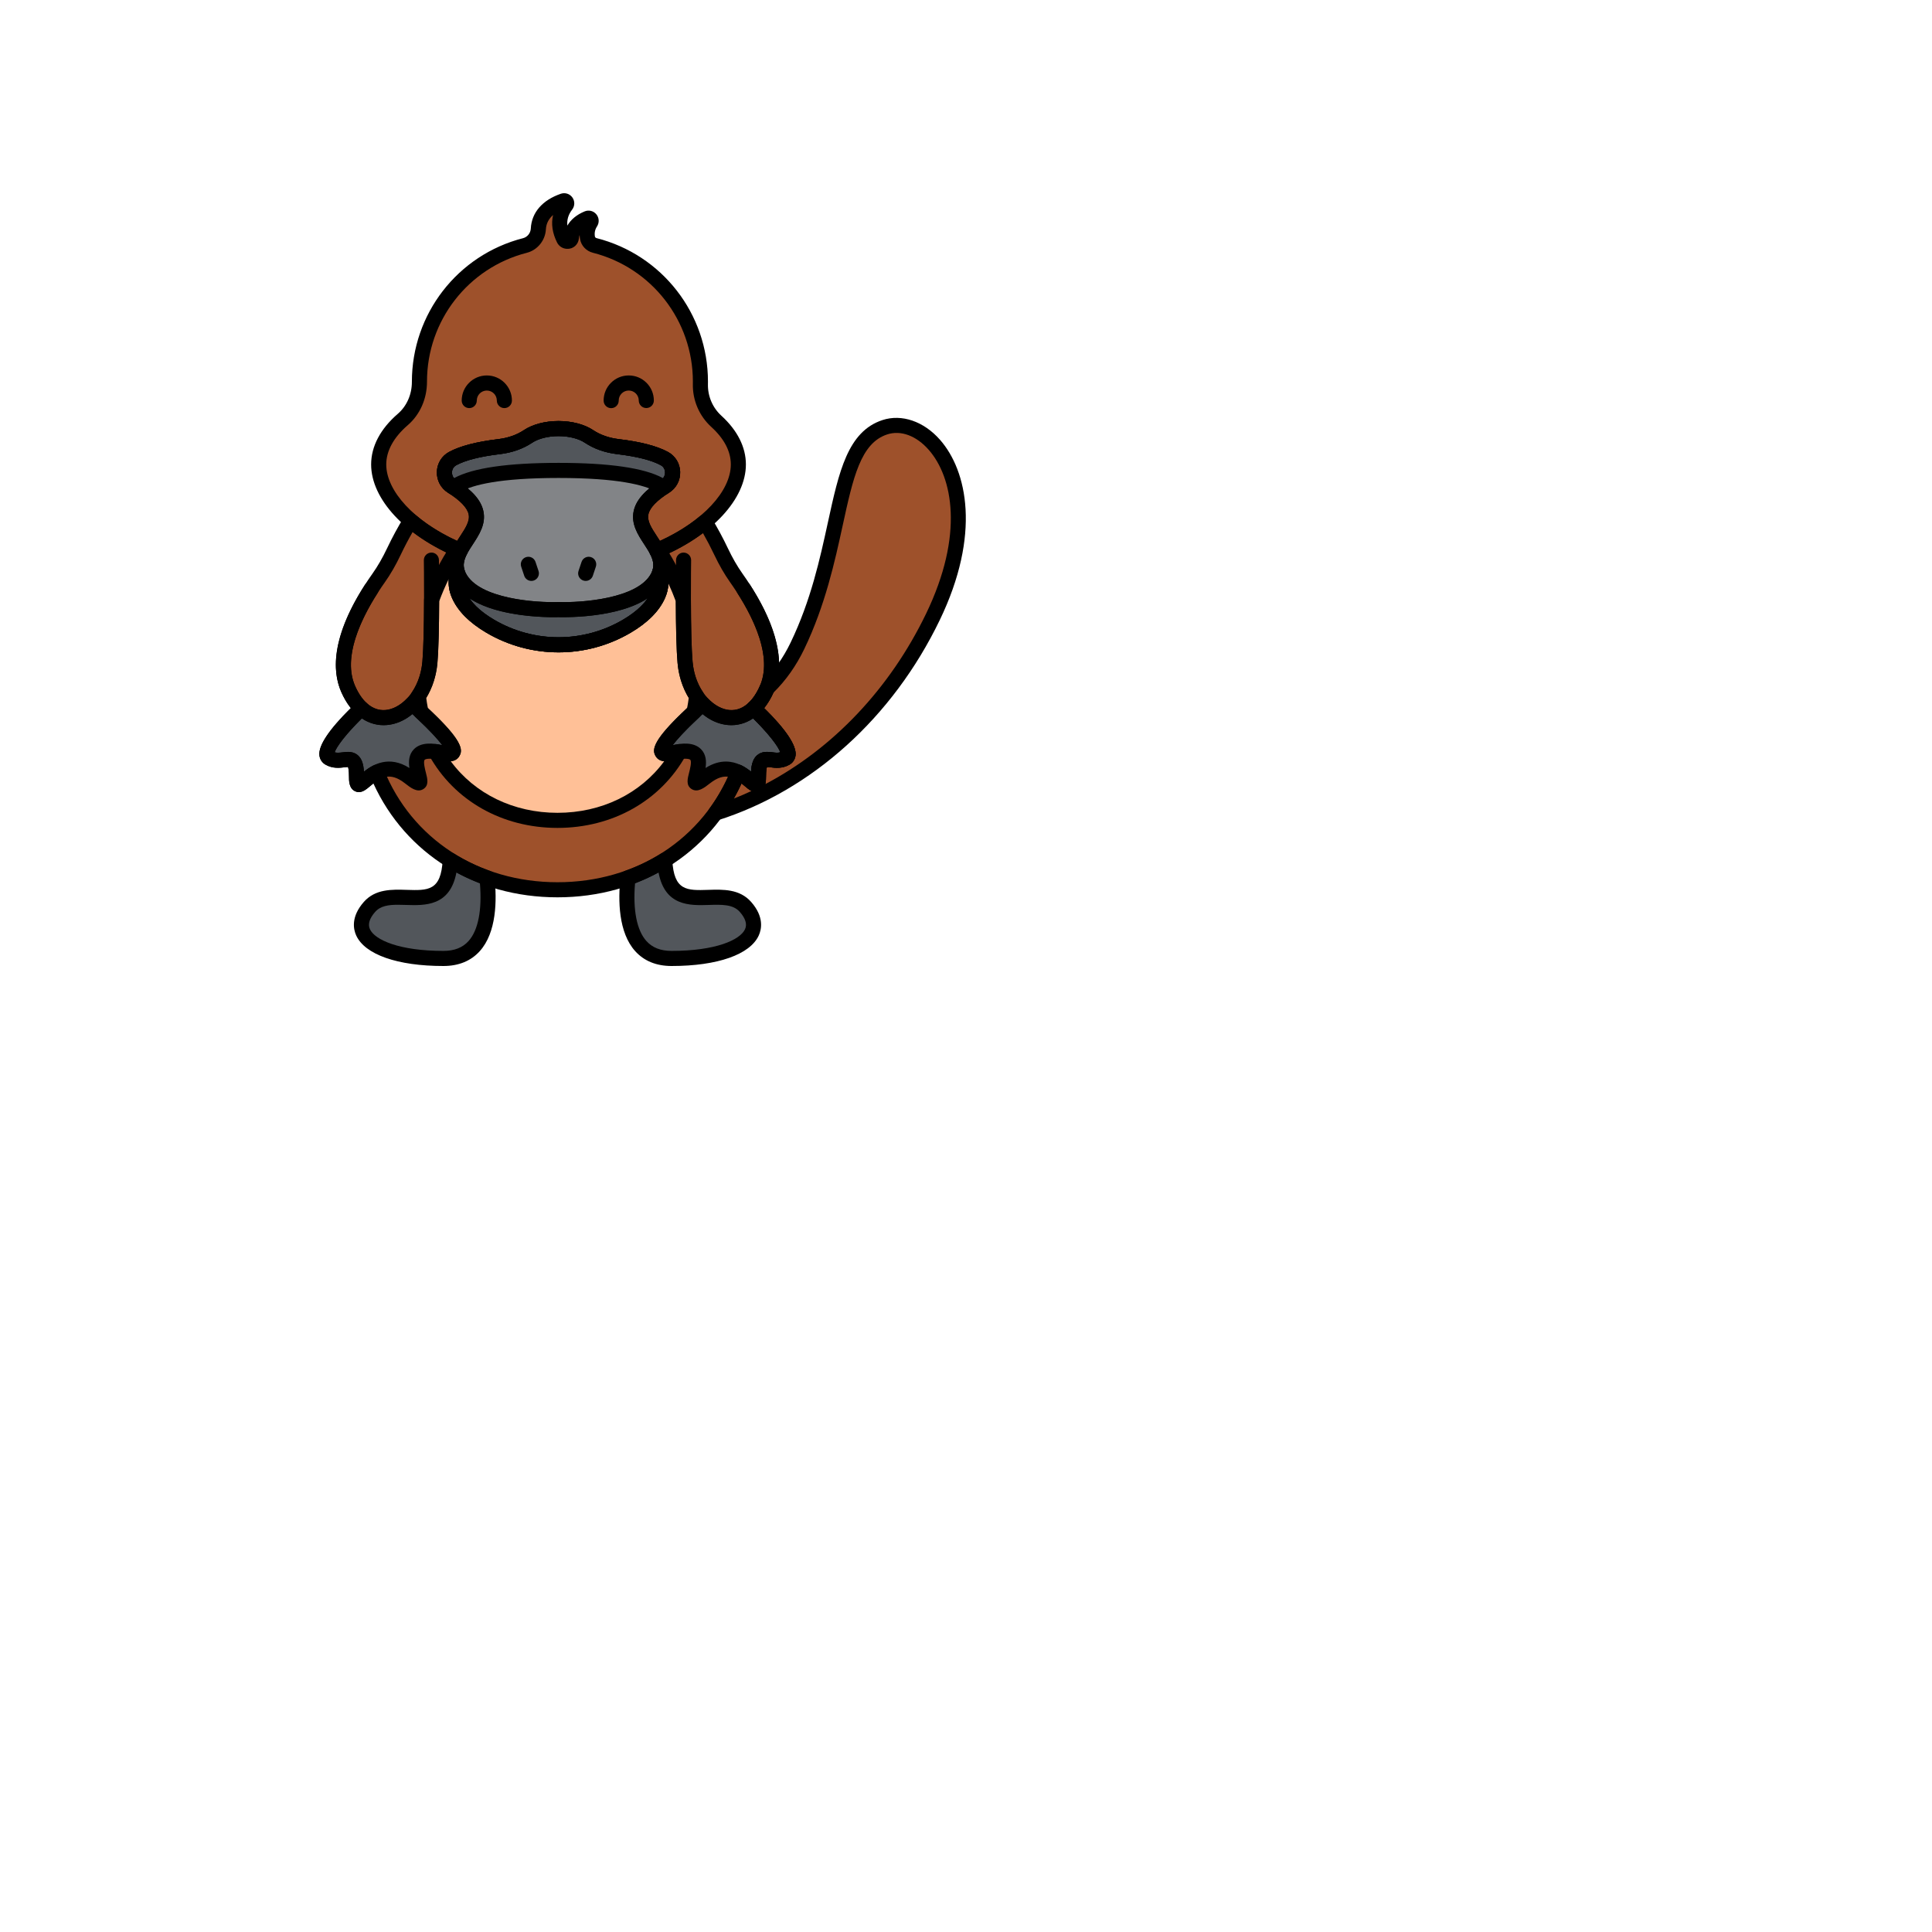 <svg enable-background="new 0 0 512 512" height="100" viewBox="-64 -64 640 640" width="100" xmlns="http://www.w3.org/2000/svg"><path d="m229.103 77.534c-17.611 5.786-12.782 38.775-28.942 72.397-2.695 5.606-6.093 10.282-10.068 14.088-.027.064-.049.129-.077.192-1.233 2.807-2.724 4.93-4.363 6.455 2.938 2.798 14.554 14.23 10.606 16.477-4.506 2.564-9.012-3.419-9.012 5.984 0 5.839-2.184.95-6.709-1.334-.132.327-.275.646-.412.97-.059.139-.117.278-.177.416-.266.619-.541 1.231-.824 1.837-.054.115-.108.23-.162.345-.296.623-.601 1.239-.914 1.847-.047.091-.094.182-.142.273-.326.626-.662 1.243-1.007 1.853-.04.071-.081.142-.121.213-.355.622-.719 1.236-1.093 1.842-.036.058-.071.115-.107.173-.383.615-.775 1.222-1.177 1.819-.03.045-.061.09-.091.135-.41.606-.828 1.202-1.257 1.79-.012.017-.023.034-.036.051 30.017-9.511 56.703-33.275 72.007-64.979 20.356-42.164-.772-67.821-15.922-62.844z" fill="#9e512b"/><path d="m156.199 220.945c-3.799 2.365-7.874 4.324-12.171 5.854-1.126 10.436-.489 26.701 14.445 26.701 21.985 0 32.478-7.962 24.483-17.062-7.684-8.747-25.671 5.609-26.757-15.493z" fill="#52565b"/><path d="m85.148 220.945c-1.086 21.102-19.073 6.746-26.758 15.493-7.995 9.1 2.498 17.062 24.483 17.062 14.935 0 15.571-16.265 14.445-26.701-4.296-1.53-8.371-3.489-12.17-5.854z" fill="#52565b"/><path d="m185.654 170.667c1.639-1.525 3.13-3.648 4.363-6.455 5.239-11.927-3.758-27.777-10.115-36.77-1.927-2.726-3.579-5.672-5.041-8.749-1.612-3.395-3.389-6.684-5.305-9.842-4.319 3.625-9.758 6.884-15.994 9.503 1.195 2.299 1.86 4.723.91 7.453v-.001c.645 2.255.696 4.65-.476 7.306-1.874 4.246-5.797 7.64-10.305 10.3-13.924 8.216-31.421 8.216-45.344 0-4.509-2.66-8.432-6.055-10.305-10.3-1.172-2.655-1.121-5.051-.476-7.306-.949-2.73-.285-5.153.91-7.452-6.458-2.712-12.06-6.109-16.451-9.888-2.006 3.274-3.861 6.693-5.539 10.226-1.461 3.078-3.114 6.024-5.041 8.749-6.357 8.993-15.355 24.843-10.116 36.77 1.233 2.807 2.724 4.93 4.363 6.455-2.938 2.798-14.554 14.23-10.607 16.477 4.506 2.564 9.012-3.419 9.012 5.984 0 5.839 2.184.95 6.709-1.334 9.852 24.481 32.946 38.958 59.866 38.958s50.014-14.477 59.866-38.958c4.525 2.284 6.709 7.173 6.709 1.334 0-9.403 4.506-3.419 9.012-5.984 3.949-2.246-7.667-13.679-10.605-16.476z" fill="#9e512b"/><path d="m173.294 75.564c-3.448-3.145-5.367-7.623-5.277-12.29.005-.292.008-.586.008-.879 0-21.73-14.896-39.975-35.032-45.098-1.215-.309-2.175-1.297-2.385-2.532-.272-1.603-.068-3.362 1.066-5.121.475-.737-.247-1.639-1.057-1.303-2.266.938-5.049 2.81-5.338 6.388-.056.696-.617 1.242-1.315 1.205-.039-.002-.078-.004-.117-.006-.461-.023-.87-.293-1.076-.706-1.565-3.139-2.324-7.262.783-11.315.529-.689-.148-1.64-.969-1.355-3.231 1.122-7.961 3.711-8.253 9.293-.135 2.587-1.924 4.832-4.433 5.475-20.097 5.149-34.954 23.373-34.954 45.076v.083c.009 4.77-1.902 9.366-5.512 12.482-5.075 4.381-7.984 9.466-7.984 14.893 0 10.443 10.756 21.686 27.022 28.511 3.463-6.67 11.393-12.287-2.758-21.275-3.414-2.168-3.305-7.262.252-9.188 2.889-1.564 7.64-3.029 15.356-3.95 3.408-.407 6.747-1.477 9.602-3.382 2.378-1.587 6.015-2.602 10.097-2.602 4.083 0 7.72 1.015 10.098 2.602 2.855 1.905 6.194 2.976 9.602 3.382 7.716.921 12.466 2.386 15.356 3.95 3.557 1.926 3.666 7.019.252 9.188-14.151 8.988-6.221 14.604-2.758 21.275 16.266-6.825 27.022-18.068 27.022-28.511-.001-5.179-2.648-10.048-7.298-14.29z" fill="#9e512b"/><path d="m72.547 169.178c-4.804 5.062-11.595 6.382-16.854 1.488-2.938 2.797-14.554 14.23-10.606 16.477 4.506 2.564 9.012-3.419 9.012 5.984s5.659-9.02 17.648.427c9.763 7.693-6.773-12.385 10.889-8.121 10.22 2.469-4.586-11.339-10.089-16.255z" fill="#52565b"/><path d="m168.8 169.178c4.804 5.062 11.595 6.382 16.854 1.488 2.938 2.797 14.554 14.23 10.606 16.477-4.506 2.564-9.012-3.419-9.012 5.984s-5.659-9.02-17.648.427c-9.763 7.693 6.773-12.385-10.889-8.121-10.221 2.469 4.586-11.339 10.089-16.255z" fill="#52565b"/><path d="m162.372 134.759c-2.148-5.891-4.966-11.533-8.318-16.595-.16.069-.325.133-.486.2 1.192 2.296 1.852 4.717.904 7.442v-.001c.645 2.255.696 4.65-.476 7.306-1.874 4.246-5.797 7.64-10.305 10.3-13.924 8.216-31.421 8.216-45.344 0-4.509-2.66-8.432-6.055-10.305-10.3-1.172-2.655-1.121-5.051-.476-7.306-.948-2.725-.288-5.146.904-7.442-.341-.143-.684-.284-1.02-.431-3.42 5.121-6.293 10.844-8.475 16.825-.017 7.249-.141 15.737-.567 20.647-.377 4.351-1.785 8.181-3.803 11.201.198 1.787.478 3.525.837 5.213 6.395 5.957 15.924 15.722 7.193 13.614-.859-.208-1.615-.342-2.319-.44 7.99 14.395 23.064 22.762 40.357 22.762s32.367-8.367 40.357-22.762c-.704.098-1.46.232-2.319.44-8.731 2.108.798-7.657 7.193-13.614.359-1.689.639-3.427.837-5.213-2.018-3.02-3.425-6.85-3.803-11.201-.425-4.908-.549-13.396-.566-20.645z" fill="#ffc097"/><path d="m153.997 126.934c-5.996 11.992-32.977 10.992-32.977 10.992s-26.982.999-32.977-10.992c-.191-.382-.347-.758-.476-1.128-.645 2.255-.696 4.65.476 7.306 1.874 4.246 5.797 7.64 10.305 10.3 13.924 8.216 31.421 8.216 45.344 0 4.509-2.66 8.432-6.055 10.305-10.3 1.172-2.656 1.121-5.051.476-7.306-.129.371-.285.746-.476 1.128z" fill="#52565b"/><path d="m156.074 87.903c-2.889-1.564-7.64-3.029-15.356-3.95-3.408-.407-6.747-1.477-9.602-3.382-2.378-1.587-6.015-2.602-10.098-2.602s-7.72 1.015-10.097 2.602c-2.855 1.906-6.194 2.976-9.602 3.382-7.716.921-12.466 2.386-15.356 3.95-3.557 1.926-3.666 7.019-.252 9.188 19.683 12.501-3.352 18.48 2.33 29.844 5.996 11.992 32.977 10.992 32.977 10.992s26.982.999 32.977-10.992c5.682-11.364-17.353-17.343 2.33-29.844 3.415-2.169 3.306-7.262-.251-9.188z" fill="#828487"/><path d="m156.074 87.903c-2.889-1.564-7.64-3.029-15.356-3.95-3.408-.407-6.747-1.477-9.602-3.382-2.378-1.587-6.015-2.602-10.098-2.602s-7.72 1.015-10.097 2.602c-2.855 1.906-6.194 2.976-9.602 3.382-7.716.921-12.466 2.386-15.356 3.95-3.557 1.926-3.666 7.019-.252 9.188.245.156.478.309.71.463.362-.398.791-.752 1.306-1.031 4.572-2.476 14.042-4.69 33.291-4.69s28.719 2.214 33.291 4.69c.515.279.944.633 1.306 1.031.232-.153.465-.307.71-.463 3.415-2.169 3.306-7.262-.251-9.188z" fill="#52565b"/><path d="m63.06 176.238c-5.792 0-10.929-3.985-14.02-11.021-5.007-11.398 1.496-25.577 7.834-35.464.746-1.162 2.292-1.5 3.453-.756 1.163.745 1.501 2.292.756 3.454-5.678 8.858-11.581 21.384-7.465 30.755 2.562 5.832 6.394 8.649 10.758 7.921 4.997-.825 10.74-6.692 11.542-15.938.828-9.56.49-33.361.486-33.6-.02-1.38 1.083-2.516 2.463-2.536 1.38-.054 2.517 1.082 2.537 2.463.015.987.346 24.293-.506 34.105-.909 10.49-7.515 19.086-15.707 20.439-.717.12-1.43.178-2.131.178z"/><path d="m178.287 176.238c-.702 0-1.413-.059-2.132-.177-8.192-1.353-14.798-9.949-15.707-20.439-.852-9.812-.521-33.118-.506-34.105.021-1.381 1.184-2.506 2.537-2.463 1.38.02 2.482 1.156 2.463 2.536-.004.239-.342 24.04.486 33.6.802 9.246 6.545 15.113 11.542 15.938 4.374.723 8.196-2.091 10.758-7.921 4.115-9.37-1.786-21.894-7.462-30.751-.745-1.163-.407-2.709.756-3.454 1.16-.745 2.709-.406 3.453.756 6.336 9.886 12.837 24.063 7.831 35.46-3.09 7.035-8.228 11.02-14.019 11.02z"/><path d="m112.025 128.436c-1.047 0-2.022-.662-2.371-1.709l-1-2.998c-.438-1.31.271-2.726 1.58-3.163 1.313-.438 2.727.271 3.162 1.581l1 2.998c.438 1.31-.271 2.726-1.58 3.163-.262.086-.529.128-.791.128z"/><path d="m130.013 128.436c-.262 0-.528-.042-.791-.129-1.31-.437-2.018-1.853-1.58-3.163l1-2.998c.436-1.31 1.849-2.019 3.162-1.581 1.31.437 2.018 1.853 1.58 3.163l-1 2.998c-.349 1.047-1.324 1.71-2.371 1.71z"/><path d="m138.46 71.21c-1.377 0-2.495-1.114-2.5-2.492-.008-2.222.851-4.314 2.417-5.891 1.566-1.576 3.652-2.448 5.875-2.456h.027c2.212 0 4.293.858 5.863 2.417 1.576 1.566 2.448 3.653 2.455 5.875.004 1.381-1.111 2.503-2.492 2.508-.003 0-.006 0-.008 0-1.377 0-2.496-1.114-2.5-2.492-.003-.887-.351-1.719-.979-2.343-.626-.623-1.457-.965-2.34-.965-.003 0-.007 0-.011 0-.887.003-1.719.351-2.344.979-.624.629-.967 1.463-.964 2.35.005 1.381-1.111 2.504-2.491 2.508-.002.002-.005.002-.008.002z"/><path d="m103.081 71.191c-1.381 0-2.5-1.119-2.5-2.5 0-1.83-1.489-3.319-3.319-3.319s-3.319 1.489-3.319 3.319c0 1.381-1.119 2.5-2.5 2.5s-2.5-1.119-2.5-2.5c0-4.587 3.732-8.319 8.319-8.319s8.319 3.732 8.319 8.319c0 1.381-1.119 2.5-2.5 2.5z"/><path d="m173.02 207.857c-.799 0-1.568-.384-2.046-1.063-.614-.875-.604-2.042.021-2.904.024-.034.055-.077.074-.103.378-.519.779-1.09 1.172-1.671l.089-.132c.385-.572.761-1.153 1.127-1.743l.112-.18c.35-.566.699-1.155 1.039-1.751l.113-.2c.336-.593.657-1.185.97-1.785l.135-.26c.305-.59.597-1.181.881-1.778l.154-.329c.273-.585.537-1.174.794-1.77l.33-.776c.079-.184.159-.367.234-.554.262-.649.783-1.16 1.438-1.406.656-.248 1.383-.208 2.009.107 1.205.608 2.249 1.358 3.124 2.057.159-2.68.781-4.338 1.995-5.41 1.61-1.421 3.604-1.173 5.062-.991 1.113.139 1.918.211 2.633-.01-.542-1.684-3.579-6.092-10.549-12.729-.499-.476-.78-1.136-.776-1.825s.292-1.346.797-1.816c1.464-1.362 2.734-3.257 3.777-5.631l.066-.169c.133-.31.326-.589.569-.823 3.836-3.673 7.047-8.17 9.544-13.366 6.719-13.979 9.71-27.708 12.35-39.82 3.663-16.811 6.556-30.088 18.064-33.869 6.394-2.104 13.715.416 19.104 6.57 8.94 10.209 13.597 31.264-.148 59.736-15.566 32.25-42.357 56.406-73.503 66.275-.25.081-.504.119-.755.119zm8.632-12.347c-.086.189-.173.377-.261.564l-.17.362c-.307.646-.624 1.286-.951 1.919l-.15.291c-.331.634-.675 1.27-1.031 1.897 1.978-.782 3.934-1.626 5.866-2.529-.792-.388-1.524-1.012-2.214-1.599-.345-.292-.707-.601-1.089-.905zm8.422-5.44c-.119.324-.325 1.16-.325 3.057 0 .734 0 1.709-.234 2.625 22.381-11.769 41.265-31.61 53.261-56.46 12.684-26.276 8.775-45.262.889-54.269-4.104-4.688-9.258-6.601-13.781-5.114-8.792 2.889-11.287 14.338-14.74 30.184-2.563 11.768-5.755 26.413-12.729 40.921-2.676 5.569-6.112 10.428-10.217 14.448-.879 1.949-1.901 3.654-3.057 5.103 7.293 7.206 10.788 12.477 10.396 15.685-.162 1.321-.886 2.41-2.039 3.066-2.369 1.349-4.716 1.057-6.269.862-.356-.043-.852-.105-1.155-.108z"/><path d="m158.474 256c-5.067 0-9.13-1.663-12.073-4.941-5.537-6.167-5.697-16.742-4.857-24.528.103-.954.743-1.765 1.646-2.087 4.121-1.468 8.054-3.359 11.688-5.622.752-.468 1.694-.503 2.479-.093s1.294 1.204 1.34 2.087c.531 10.326 4.831 10.191 11.938 9.962 4.866-.152 10.389-.33 14.2 4.01 4.328 4.926 3.44 9.051 2.526 11.07-2.874 6.351-13.673 10.142-28.887 10.142zm-12.108-27.4c-.741 8.826.577 15.58 3.754 19.119 1.983 2.208 4.716 3.282 8.354 3.282 14.557 0 22.71-3.618 24.333-7.203.741-1.639.16-3.56-1.728-5.709-2.254-2.565-5.973-2.446-10.286-2.312-6.225.201-14.53.461-16.64-10.753-2.498 1.351-5.102 2.547-7.787 3.576z"/><path d="m82.873 256c-15.215 0-26.014-3.791-28.888-10.142-.914-2.02-1.802-6.144 2.526-11.07 3.812-4.339 9.333-4.163 14.2-4.01 7.118.227 11.407.362 11.938-9.962.046-.884.556-1.678 1.34-2.087s1.728-.374 2.479.093c3.635 2.263 7.567 4.154 11.688 5.622.903.322 1.544 1.133 1.646 2.087.84 7.786.68 18.362-4.857 24.528-2.942 3.278-7.005 4.941-12.072 4.941zm-15.063-20.283c-3.129 0-5.782.368-7.542 2.371-1.888 2.149-2.469 4.07-1.728 5.709 1.623 3.585 9.776 7.203 24.333 7.203 3.638 0 6.37-1.073 8.354-3.282 3.177-3.539 4.495-10.292 3.754-19.119-2.685-1.028-5.289-2.225-7.787-3.577-2.109 11.213-10.418 10.953-16.64 10.753-.947-.029-1.865-.058-2.744-.058z"/><path d="m120.673 233.25c-27.23 0-50.32-14.376-60.987-37.734-.378.302-.737.608-1.08.9-1.425 1.213-3.04 2.589-4.964 1.698-2.044-.944-2.044-3.475-2.044-4.987 0-1.897-.206-2.733-.325-3.058-.303.003-.799.065-1.154.109-1.553.194-3.901.485-6.269-.862-1.153-.656-1.877-1.745-2.039-3.066-.393-3.208 3.103-8.479 10.396-15.685-1.207-1.512-2.267-3.302-3.166-5.347-3.035-6.911-3.701-19.324 10.364-39.219 1.731-2.449 3.309-5.19 4.824-8.379 1.696-3.576 3.603-7.095 5.664-10.459.383-.625 1.021-1.05 1.745-1.164.729-.115 1.462.097 2.018.575 4.228 3.639 9.688 6.916 15.788 9.478.645.271 1.146.798 1.384 1.455.237.657.188 1.384-.134 2.003-1.122 2.158-1.352 3.796-.767 5.478.169.486.184 1.013.042 1.508-.567 1.984-.452 3.767.36 5.609 1.455 3.297 4.58 6.378 9.288 9.157 13.201 7.789 29.603 7.788 42.804 0 4.709-2.779 7.834-5.859 9.288-9.156.813-1.842.928-3.624.36-5.61-.142-.495-.127-1.022.042-1.508.585-1.681.355-3.319-.767-5.478-.322-.62-.371-1.346-.134-2.003.238-.657.739-1.185 1.384-1.455 5.89-2.474 11.199-5.625 15.354-9.113.561-.468 1.297-.667 2.015-.552.72.119 1.352.546 1.73 1.17 1.972 3.251 3.797 6.637 5.425 10.065 1.514 3.188 3.091 5.928 4.823 8.379 14.065 19.896 13.399 32.309 10.363 39.219-.898 2.046-1.958 3.835-3.165 5.348 7.293 7.206 10.788 12.477 10.395 15.685-.161 1.321-.885 2.41-2.038 3.066-2.369 1.349-4.716 1.057-6.269.862-.355-.044-.852-.106-1.155-.109-.119.324-.325 1.16-.325 3.058 0 1.512 0 4.044-2.043 4.987-1.929.889-3.539-.484-4.964-1.697-.343-.292-.702-.599-1.08-.901-10.667 23.355-33.758 37.733-60.987 37.733zm-59.865-43.957c.298 0 .597.053.882.161.654.247 1.176.757 1.438 1.406 9.281 23.063 31.332 37.391 57.546 37.391 26.215 0 48.266-14.327 57.547-37.391.262-.649.783-1.16 1.438-1.406.656-.248 1.383-.208 2.009.107 1.204.608 2.248 1.357 3.124 2.056.158-2.68.78-4.337 1.994-5.409 1.61-1.422 3.605-1.172 5.062-.991 1.113.14 1.918.212 2.633-.01-.542-1.684-3.579-6.092-10.549-12.729-.499-.476-.78-1.135-.776-1.825.004-.689.292-1.346.796-1.815 1.465-1.364 2.735-3.258 3.777-5.63 4.801-10.928-4.122-26.194-9.867-34.322-1.9-2.688-3.62-5.671-5.258-9.121-1.151-2.424-2.405-4.826-3.744-7.171-3.527 2.645-7.554 5.007-12.023 7.054.573 1.737.871 3.847.234 6.216.664 2.853.404 5.562-.786 8.258-1.885 4.271-5.693 8.122-11.321 11.443-14.768 8.714-33.116 8.713-47.886 0-5.627-3.321-9.437-7.171-11.321-11.444-1.19-2.697-1.449-5.406-.786-8.258-.637-2.37-.339-4.479.235-6.216-4.633-2.128-8.883-4.649-12.507-7.419-1.415 2.456-2.739 4.98-3.952 7.536-1.64 3.452-3.359 6.435-5.259 9.121-5.745 8.128-14.668 23.395-9.868 34.322 1.042 2.373 2.313 4.267 3.778 5.631.504.47.792 1.126.796 1.815s-.277 1.349-.776 1.825c-6.97 6.637-10.007 11.046-10.549 12.729.718.223 1.522.149 2.633.01 1.456-.181 3.451-.43 5.062.991 1.214 1.072 1.836 2.729 1.995 5.41.875-.699 1.919-1.448 3.124-2.057.351-.178.737-.268 1.125-.268z"/><path d="m153.569 120.865c-.907 0-1.777-.497-2.22-1.348-.549-1.057-1.234-2.104-1.961-3.214-2.062-3.15-4.398-6.72-3.474-11.003.778-3.605 3.661-6.885 9.071-10.321.867-.551 1.364-1.5 1.328-2.539-.017-.479-.189-1.667-1.431-2.34-3.049-1.65-7.914-2.884-14.462-3.666-4.058-.485-7.656-1.758-10.693-3.785-2.046-1.367-5.302-2.182-8.71-2.182-3.407 0-6.663.815-8.708 2.182-3.038 2.027-6.637 3.301-10.694 3.786-6.548.782-11.413 2.015-14.462 3.666-1.241.672-1.414 1.86-1.431 2.34-.036 1.039.461 1.988 1.328 2.539 5.41 3.436 8.293 6.716 9.071 10.321.925 4.283-1.412 7.854-3.474 11.003-.727 1.109-1.412 2.158-1.961 3.214-.6 1.155-1.987 1.656-3.186 1.153-17.347-7.278-28.556-19.374-28.556-30.816 0-5.984 3.061-11.788 8.851-16.786 2.961-2.556 4.654-6.414 4.646-10.585 0-22.497 15.146-42.028 36.834-47.585 1.426-.365 2.478-1.675 2.558-3.184.276-5.304 3.803-9.397 9.929-11.524 1.417-.49 2.959-.007 3.834 1.206.879 1.217.854 2.837-.061 4.031-1.265 1.649-1.792 3.402-1.586 5.302 1.146-2 3.087-3.613 5.709-4.698 1.373-.569 2.929-.188 3.875.945.956 1.144 1.052 2.76.239 4.021-.677 1.049-.906 2.145-.702 3.35.041.24.262.458.537.528 21.734 5.529 36.914 25.07 36.914 47.52 0 .308-.003.615-.008.921-.076 3.957 1.55 7.746 4.462 10.401 5.308 4.841 8.112 10.421 8.112 16.137 0 11.442-11.209 23.538-28.556 30.816-.31.131-.638.194-.962.194zm-32.55-45.397c4.422 0 8.608 1.102 11.486 3.023 2.376 1.586 5.24 2.588 8.511 2.979 7.176.857 12.643 2.281 16.249 4.234 2.437 1.32 3.949 3.773 4.047 6.563.098 2.83-1.265 5.421-3.646 6.933-4.09 2.598-6.399 5.005-6.864 7.155-.483 2.239 1.024 4.542 2.771 7.209.346.529.697 1.066 1.04 1.614 14.13-6.454 23.479-16.461 23.479-25.325 0-4.333-2.181-8.519-6.481-12.442-3.976-3.625-6.196-8.795-6.093-14.185.005-.272.008-.551.008-.831 0-20.161-13.631-37.709-33.147-42.675-2.199-.561-3.86-2.341-4.233-4.537-.076-.452-.123-.899-.139-1.341-.125.345-.203.708-.233 1.087-.165 2.07-1.876 3.611-3.939 3.5l-.112-.006c-1.358-.069-2.58-.869-3.187-2.088-1.569-3.148-2.007-6.228-1.323-9.11-1.306 1.146-2.273 2.688-2.381 4.75-.193 3.67-2.788 6.863-6.311 7.766-19.474 4.989-33.074 22.529-33.074 42.654.011 5.708-2.314 10.949-6.379 14.458-4.657 4.019-7.118 8.515-7.118 13 0 8.863 9.349 18.871 23.479 25.325.343-.548.693-1.085 1.04-1.614 1.745-2.667 3.253-4.97 2.77-7.209-.464-2.15-2.773-4.558-6.864-7.156-2.38-1.512-3.742-4.104-3.645-6.933.098-2.79 1.61-5.243 4.047-6.563 3.606-1.953 9.073-3.377 16.249-4.234 3.271-.391 6.135-1.393 8.512-2.979 2.873-1.92 7.059-3.022 11.481-3.022z"/><path d="m54.886 198.398c-.4 0-.814-.086-1.244-.284-2.043-.943-2.043-3.475-2.043-4.987 0-1.897-.206-2.733-.325-3.057-.303.003-.8.065-1.154.109-1.555.193-3.9.486-6.27-.862-1.153-.656-1.877-1.745-2.039-3.066-.423-3.457 3.668-9.309 12.158-17.394.956-.912 2.457-.921 3.427-.02 4.715 4.388 10.133 1.997 13.338-1.38.931-.98 2.47-1.046 3.479-.143 16.352 14.605 14.905 17.364 14.041 19.012-1.416 2.696-5.018 1.824-6.204 1.539-3.537-.855-5.054-.49-5.36-.178-.566.576.143 3.322.41 4.356.496 1.919 1.059 4.095-.824 5.323-2.041 1.331-4.279-.432-6.075-1.847-5.075-3.998-8.129-2.058-11.596.897-1.107.942-2.327 1.982-3.719 1.982zm-3.623-13.322c1.098 0 2.276.229 3.3 1.132 1.214 1.072 1.836 2.729 1.995 5.409 2.968-2.353 8.254-5.518 15.067-1.211-.32-2.139-.216-4.483 1.5-6.227 2.377-2.417 6.329-2.011 9.36-1.345-1.462-1.955-4.455-5.277-9.914-10.265-5.214 4.282-11.606 4.817-16.708 1.414-5.873 5.8-8.496 9.671-8.996 11.224.714.222 1.52.149 2.633.01.531-.066 1.134-.141 1.763-.141z"/><path d="m186.462 198.398c-1.393 0-2.612-1.04-3.718-1.982-3.467-2.955-6.521-4.896-11.597-.898-1.796 1.417-4.033 3.183-6.075 1.848-1.883-1.229-1.32-3.404-.824-5.323.268-1.034.977-3.781.411-4.356-.309-.312-1.825-.676-5.36.178-1.184.286-4.791 1.156-6.204-1.539-.864-1.648-2.312-4.407 14.04-19.012 1.007-.902 2.548-.837 3.479.143 3.205 3.377 8.623 5.767 13.338 1.38.968-.901 2.469-.892 3.427.02 8.49 8.085 12.581 13.937 12.158 17.394-.162 1.321-.886 2.41-2.039 3.066-2.369 1.349-4.716 1.057-6.269.862-.355-.044-.852-.106-1.154-.109-.119.324-.325 1.16-.325 3.057 0 1.512 0 4.043-2.043 4.987-.431.198-.845.284-1.245.284zm-10.011-10.124c3.591 0 6.439 1.838 8.339 3.343.159-2.68.781-4.337 1.995-5.409 1.61-1.421 3.604-1.173 5.062-.991 1.113.139 1.918.211 2.633-.01-.5-1.553-3.123-5.424-8.996-11.224-5.104 3.406-11.495 2.869-16.708-1.414-5.459 4.987-8.452 8.311-9.914 10.265 3.032-.667 6.982-1.071 9.361 1.345 1.716 1.743 1.819 4.088 1.499 6.227 2.453-1.55 4.709-2.132 6.729-2.132z"/><path d="m120.673 210.256c-18.28 0-34.184-8.99-42.542-24.049-.46-.829-.412-1.846.124-2.627.535-.781 1.467-1.195 2.406-1.062.618.086 1.218.191 1.815.317-1.224-1.647-3.707-4.5-8.738-9.185-.376-.35-.635-.808-.741-1.311-.377-1.773-.671-3.609-.876-5.457-.065-.585.078-1.175.405-1.665 1.896-2.838 3.068-6.306 3.392-10.028.341-3.939.534-11.006.557-20.437.001-.291.052-.578.151-.851 2.273-6.234 5.216-12.074 8.744-17.357.674-1.007 1.971-1.387 3.081-.902.236.104.477.204.717.304l.27.113c.644.271 1.146.798 1.383 1.454.238.657.19 1.383-.132 2.003-1.118 2.154-1.346 3.79-.762 5.469.169.486.184 1.013.042 1.508-.567 1.984-.452 3.767.36 5.609 1.455 3.297 4.58 6.378 9.288 9.157 13.201 7.789 29.603 7.788 42.804 0 4.709-2.779 7.834-5.859 9.288-9.156.813-1.842.928-3.624.36-5.61-.142-.495-.127-1.022.042-1.509.584-1.678.356-3.313-.762-5.468-.322-.62-.37-1.347-.132-2.004.239-.657.741-1.184 1.386-1.454l.464-.191c1.107-.477 2.403-.091 3.07.917 3.454 5.215 6.342 10.975 8.583 17.119.1.272.15.56.151.851.022 9.431.216 16.498.557 20.437.323 3.723 1.495 7.19 3.392 10.028.327.49.471 1.079.405 1.665-.205 1.848-.499 3.684-.876 5.457-.106.502-.365.96-.741 1.311-5.031 4.686-7.515 7.538-8.738 9.185.598-.126 1.197-.231 1.815-.317.94-.134 1.871.281 2.406 1.062.536.781.584 1.799.124 2.627-8.358 15.057-24.262 24.047-42.542 24.047zm-35.343-22.068c7.937 10.775 20.79 17.068 35.343 17.068 14.554 0 27.407-6.293 35.343-17.068-1.128-.129-2.246-.605-2.906-1.832-1.564-2.909 1.19-7.079 10.505-15.818.214-1.094.395-2.212.539-3.34-2.062-3.374-3.34-7.355-3.705-11.577-.354-4.071-.547-10.938-.575-20.414-.745-2.011-1.564-3.977-2.454-5.891-.057 1.625-.435 3.217-1.136 4.806-1.885 4.271-5.693 8.122-11.321 11.443-14.768 8.714-33.116 8.713-47.886 0-5.627-3.321-9.437-7.171-11.321-11.444-.92-2.084-1.283-4.176-1.095-6.335-1.177 2.392-2.241 4.871-3.187 7.421-.028 9.477-.222 16.344-.575 20.415-.365 4.222-1.643 8.203-3.705 11.577.145 1.127.325 2.246.539 3.34 9.314 8.739 12.069 12.909 10.505 15.818-.661 1.226-1.779 1.702-2.908 1.831z"/><path d="m121.019 152.102c-8.279 0-16.558-2.179-23.942-6.536-5.628-3.322-9.437-7.172-11.321-11.444-1.293-2.93-1.487-5.875-.593-9.002.299-1.048 1.243-1.781 2.333-1.812 1.059-.015 2.072.647 2.432 1.678.1.286.214.557.351.829 4.328 8.658 23.59 9.877 30.649 9.615.062-.003.123-.003.185 0 7.062.26 26.329-.973 30.648-9.612.001-.001.001-.002.001-.002.137-.272.251-.543.351-.83.358-1.031 1.366-1.692 2.432-1.678 1.09.031 2.034.764 2.333 1.812.895 3.129.7 6.074-.593 9.003-1.885 4.272-5.694 8.123-11.321 11.443-7.386 4.357-15.666 6.536-23.945 6.536zm-29.496-17.867c1.704 2.498 4.415 4.853 8.094 7.024 13.201 7.79 29.603 7.789 42.804 0 3.679-2.17 6.391-4.525 8.095-7.024-3.619 2.388-8.579 4.114-14.845 5.158-7.271 1.212-13.769 1.062-14.651 1.035-.881.027-7.38.178-14.651-1.035-6.266-1.044-11.227-2.77-14.846-5.158z"/><path d="m122.646 140.451c-.822 0-1.387-.015-1.628-.022-2.098.068-28.698.655-35.213-12.376-2.955-5.909.158-10.666 2.66-14.488 1.746-2.667 3.253-4.97 2.77-7.208-.464-2.15-2.773-4.557-6.863-7.155-2.381-1.512-3.743-4.104-3.646-6.934.098-2.79 1.61-5.243 4.047-6.562 3.606-1.953 9.073-3.377 16.249-4.234 3.271-.391 6.135-1.393 8.512-2.98 2.877-1.921 7.063-3.022 11.484-3.022 4.422 0 8.608 1.102 11.485 3.023 2.377 1.586 5.241 2.589 8.512 2.979 7.176.857 12.643 2.281 16.249 4.234 2.437 1.32 3.949 3.773 4.047 6.562.098 2.83-1.265 5.422-3.645 6.934-4.091 2.598-6.4 5.005-6.864 7.155-.483 2.239 1.023 4.542 2.77 7.208 2.502 3.822 5.615 8.579 2.66 14.488-5.765 11.531-27.263 12.398-33.586 12.398zm-1.627-5.024c.03 0 .062 0 .092.001 7.059.259 26.331-.972 30.649-9.612 1.59-3.179.135-5.686-2.371-9.514-2.062-3.149-4.398-6.719-3.474-11.002.778-3.605 3.661-6.884 9.071-10.32.867-.551 1.364-1.5 1.328-2.54-.017-.479-.189-1.667-1.431-2.34-3.049-1.65-7.914-2.884-14.462-3.666-4.059-.485-7.656-1.759-10.693-3.786-2.046-1.366-5.302-2.182-8.71-2.182-3.407 0-6.663.815-8.709 2.181-3.037 2.027-6.635 3.301-10.693 3.786-6.548.782-11.413 2.015-14.462 3.666-1.241.672-1.414 1.86-1.431 2.34-.036 1.039.461 1.988 1.329 2.54 5.409 3.436 8.292 6.715 9.07 10.32.925 4.283-1.412 7.853-3.474 11.002-2.506 3.828-3.961 6.335-2.371 9.514 4.318 8.64 23.59 9.872 30.648 9.612z"/><path d="m155.617 100.053c-.684 0-1.359-.279-1.849-.816-.2-.22-.412-.389-.648-.517-3.697-2.001-12.268-4.388-32.102-4.388-19.833 0-28.403 2.386-32.101 4.388-.236.128-.448.297-.648.517-.83.911-2.198 1.081-3.229.4-.218-.144-.437-.289-.667-.435-2.383-1.514-3.745-4.105-3.647-6.936.098-2.79 1.61-5.243 4.047-6.562 3.606-1.953 9.073-3.377 16.249-4.234 3.271-.391 6.135-1.393 8.512-2.98 2.877-1.921 7.063-3.022 11.484-3.022 4.422 0 8.608 1.102 11.485 3.023 2.377 1.586 5.241 2.589 8.512 2.979 7.176.857 12.643 2.281 16.249 4.234 2.437 1.32 3.949 3.773 4.047 6.562.098 2.83-1.265 5.422-3.645 6.934-.233.147-.452.292-.67.436-.422.281-.902.417-1.379.417zm-34.598-10.72c16.764 0 28.365 1.679 34.482 4.991.049.026.097.053.146.081.451-.536.693-1.227.668-1.964-.017-.479-.189-1.667-1.431-2.34-3.049-1.65-7.914-2.884-14.462-3.666-4.059-.485-7.656-1.759-10.693-3.786-2.046-1.366-5.302-2.182-8.71-2.182-3.407 0-6.663.815-8.709 2.181-3.037 2.027-6.635 3.301-10.693 3.786-6.548.782-11.413 2.015-14.462 3.666-1.241.672-1.414 1.86-1.431 2.34-.025.736.217 1.427.669 1.964.048-.027.096-.054.145-.081 6.116-3.311 17.717-4.99 34.481-4.99z"/></svg>